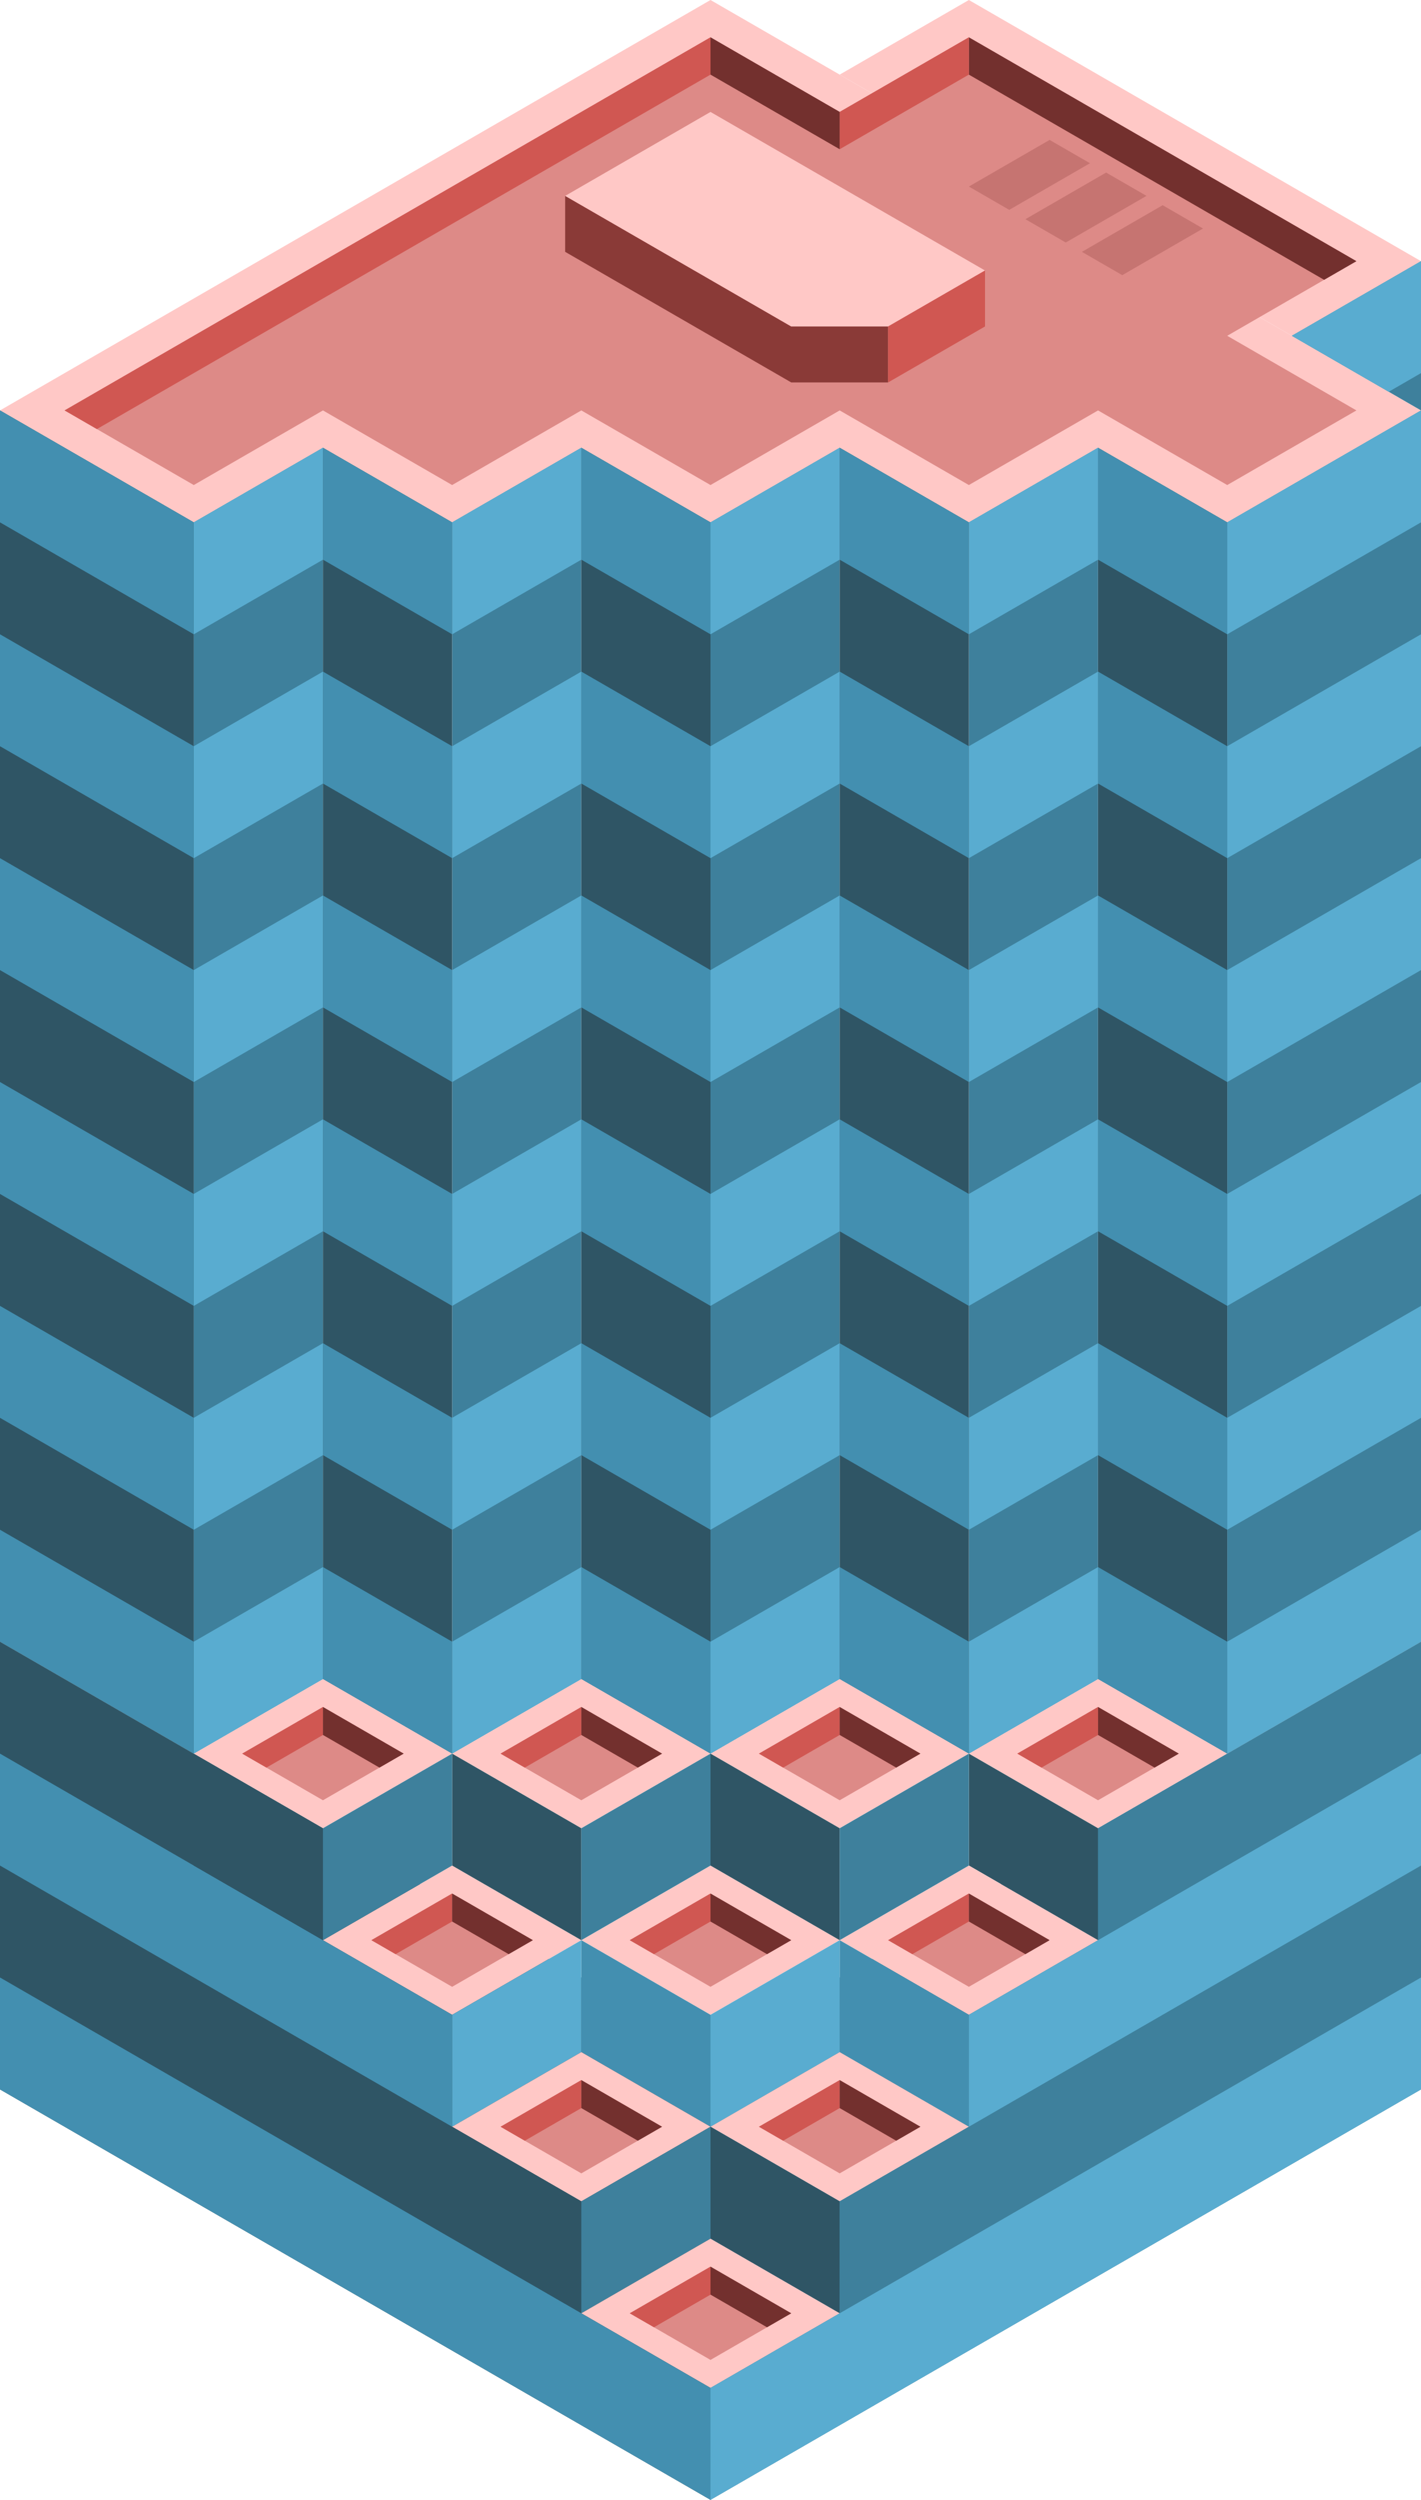 <svg id="Layer_1" data-name="Layer 1" xmlns="http://www.w3.org/2000/svg" viewBox="0 0 220 386.825">
  <defs>
    <style>
      .top-light {
        fill: #ffc8c6;
      }

      .curtain-R-prim-dark {
        fill: #3e809c;
      }

      .curtain-L-prim-dark {
        fill: #2f5565;
      }

      .top-prim {
        fill: #dd8a87;
      }

      .exterior-L-light {
        fill: #8a3a37;
      }

      .exterior-L-prim {
        fill: #73302e;
      }

      .top-dark {
        fill: #c67471;
      }

      .exterior-R-prim {
        fill: #d05752;
      }

      .curtain-L-prim-light {
        fill: #438fb0;
      }

      .curtain-R-prim-light {
        fill: #59acd0;
      }
    </style>
  </defs>
  <title>Artboard 9</title>
  <g id="root">
    <g id="anchor_0_1_1"></g>
    <path id="Path" class="top-light" d="M50,69.282,70,80.829,90,69.282l20,11.547,20-11.547,20,11.547,20-11.547,20,11.547,30-17.32L110,0,0,63.508l30,17.32Z"/>
    <path id="Path-2" data-name="Path" class="curtain-R-prim-dark" d="M190,80.829V271.355l30-17.32V63.508Z"/>
    <path id="Path-3" data-name="Path" class="curtain-L-prim-dark" d="M30,80.829V271.355L0,254.034V63.508Z"/>
    <path id="Path-4" data-name="Path" class="curtain-R-prim-dark" d="M110,386.825v-69.282l110-63.508v69.282Z"/>
    <path id="Path-5" data-name="Path" class="curtain-L-prim-dark" d="M110,386.825v-69.282L0,254.034v69.282Z"/>
    <path id="Path-6" data-name="Path" class="top-light" d="M130,11.547,150,0l70,40.414L200,51.961Z"/>
    <path id="Path-7" data-name="Path" class="curtain-R-prim-dark" d="M220,40.414V63.508L200,51.961Z"/>
    <path id="Path-8" data-name="Path" class="top-prim" d="M10,63.508l20,11.547,20-11.547,20,11.547,20-11.547,20,11.547,20-11.547,20,11.547,20-11.547,20,11.547,20-11.547-20-11.547,20-11.547L150,5.774,130,17.32,110,5.774Z"/>
    <path id="Path-9" data-name="Path" class="exterior-L-light" d="M122.5,59.178h15v-8.66h-15l-35-20.207v8.66Z"/>
    <path id="Path-10" data-name="Path" class="exterior-L-prim" d="M205,43.301,150,11.547V5.774l60,34.641Z"/>
    <path id="Path-11" data-name="Path" class="top-dark" d="M150,28.867l12.5-7.217,6.25,3.608-12.5,7.217Z"/>
    <path id="Path-12" data-name="Path" class="top-dark" d="M158.75,33.919l12.5-7.217,6.25,3.608L165,37.528Z"/>
    <path id="Path-13" data-name="Path" class="top-dark" d="M167.5,38.971,180,31.754l6.25,3.608L173.75,42.58Z"/>
    <path id="Path-14" data-name="Path" class="top-light" d="M87.5,30.311l22.5-12.99,42.5,24.537-15,8.66h-15Z"/>
    <path id="Path-15" data-name="Path" class="exterior-R-prim" d="M152.5,50.518v-8.66l-15,8.66v8.66Z"/>
    <path id="Path-16" data-name="Path" class="curtain-R-prim-dark" d="M30,80.829,50,69.282V259.808l-20,11.547Z"/>
    <path id="Path-17" data-name="Path" class="curtain-R-prim-dark" d="M110,80.829l20-11.547V259.808l-20,11.547Z"/>
    <path id="Path-18" data-name="Path" class="curtain-R-prim-dark" d="M70,80.829,90,69.282V259.808l-20,11.547Z"/>
    <path id="Path-19" data-name="Path" class="curtain-R-prim-dark" d="M150,80.829l20-11.547V259.808l-20,11.547Z"/>
    <path id="Path-20" data-name="Path" class="curtain-L-prim-dark" d="M50,69.282,70,80.829V271.355l-20-11.547Z"/>
    <path id="Path-21" data-name="Path" class="curtain-L-prim-dark" d="M90,69.282l20,11.547V271.355l-20-11.547Z"/>
    <path id="Path-22" data-name="Path" class="curtain-L-prim-dark" d="M130,69.282l20,11.547V271.355l-20-11.547Z"/>
    <path id="Path-23" data-name="Path" class="curtain-L-prim-dark" d="M170,69.282l20,11.547V271.355l-20-11.547Z"/>
    <path id="Path-24" data-name="Path" class="top-light" d="M150,271.355l20-11.547,20,11.547-20,11.547Z"/>
    <path id="Path-25" data-name="Path" class="curtain-L-prim-dark" d="M150,288.675l20,11.547V282.902l-20-11.547Z"/>
    <path id="Path-26" data-name="Path" class="curtain-R-prim-dark" d="M190,288.675l-20,11.547V282.902l20-11.547Z"/>
    <path id="Path-27" data-name="Path" class="top-prim" d="M157.5,271.355l12.5-7.217,12.5,7.217L170,278.572Z"/>
    <path id="Path-28" data-name="Path" class="exterior-R-prim" d="M161.25,273.52l8.75-5.052v-4.33l-12.5,7.217Z"/>
    <path id="Path-29" data-name="Path" class="exterior-L-prim" d="M178.75,273.52l3.75-2.165L170,264.138v4.33Z"/>
    <path id="Path-30" data-name="Path" class="top-light" d="M130,300.222l20-11.547,20,11.547-20,11.547Z"/>
    <path id="Path-31" data-name="Path" class="curtain-L-prim-light" d="M130,317.543l20,11.547V311.769l-20-11.547Z"/>
    <path id="Path-32" data-name="Path" class="top-prim" d="M137.5,300.222l12.5-7.217,12.5,7.217L150,307.439Z"/>
    <path id="Path-33" data-name="Path" class="exterior-R-prim" d="M141.25,302.387l8.75-5.052v-4.33l-12.5,7.217Z"/>
    <path id="Path-34" data-name="Path" class="exterior-L-prim" d="M158.75,302.387l3.75-2.165L150,293.005v4.33Z"/>
    <path id="Path-35" data-name="Path" class="top-light" d="M90,300.222l20-11.547,20,11.547-20,11.547Z"/>
    <path id="Path-36" data-name="Path" class="curtain-L-prim-light" d="M90,317.543l20,11.547V311.769l-20-11.547Z"/>
    <path id="Path-37" data-name="Path" class="curtain-R-prim-light" d="M130,317.543,110,329.09V311.769l20-11.547Z"/>
    <path id="Path-38" data-name="Path" class="top-prim" d="M97.5,300.222l12.5-7.217,12.5,7.217L110,307.439Z"/>
    <path id="Path-39" data-name="Path" class="exterior-R-prim" d="M101.25,302.387l8.75-5.052v-4.33l-12.5,7.217Z"/>
    <path id="Path-40" data-name="Path" class="exterior-L-prim" d="M118.75,302.387l3.75-2.165L110,293.005v4.33Z"/>
    <path id="Path-41" data-name="Path" class="top-light" d="M50,300.222l20-11.547,20,11.547-20,11.547Z"/>
    <path id="Path-42" data-name="Path" class="curtain-L-prim-light" d="M0,288.675,70,329.09V311.769L0,271.355Z"/>
    <path id="Path-43" data-name="Path" class="curtain-R-prim-light" d="M90,317.543,70,329.09V311.769l20-11.547Z"/>
    <path id="Path-44" data-name="Path" class="top-prim" d="M57.5,300.222,70,293.005l12.5,7.217L70,307.439Z"/>
    <path id="Path-45" data-name="Path" class="exterior-R-prim" d="M61.25,302.387,70,297.335v-4.33l-12.5,7.217Z"/>
    <path id="Path-46" data-name="Path" class="exterior-L-prim" d="M78.75,302.387l3.75-2.165L70,293.005v4.33Z"/>
    <path id="Path-47" data-name="Path" class="top-light" d="M70,329.09l20-11.547,20,11.547-20,11.547Z"/>
    <path id="Path-48" data-name="Path" class="curtain-L-prim-dark" d="M70,346.41l20,11.547V340.637L70,329.09Z"/>
    <path id="Path-49" data-name="Path" class="curtain-R-prim-dark" d="M110,346.41l-20,11.547V340.637l20-11.547Z"/>
    <path id="Path-50" data-name="Path" class="top-prim" d="M77.5,329.09,90,321.873l12.5,7.217L90,336.307Z"/>
    <path id="Path-51" data-name="Path" class="exterior-R-prim" d="M81.25,331.255,90,326.203v-4.33L77.5,329.09Z"/>
    <path id="Path-52" data-name="Path" class="exterior-L-prim" d="M98.75,331.255l3.75-2.165L90,321.873v4.33Z"/>
    <path id="Path-53" data-name="Path" class="top-light" d="M110,329.09l20-11.547,20,11.547-20,11.547Z"/>
    <path id="Path-54" data-name="Path" class="curtain-L-prim-dark" d="M110,346.41l20,11.547V340.637L110,329.09Z"/>
    <path id="Path-55" data-name="Path" class="curtain-R-prim-dark" d="M150,346.41l-20,11.547V340.637l20-11.547Z"/>
    <path id="Path-56" data-name="Path" class="top-prim" d="M117.5,329.09l12.5-7.217,12.5,7.217L130,336.307Z"/>
    <path id="Path-57" data-name="Path" class="exterior-R-prim" d="M121.25,331.255l8.75-5.052v-4.33L117.5,329.09Z"/>
    <path id="Path-58" data-name="Path" class="exterior-L-prim" d="M138.75,331.255l3.75-2.165L130,321.873v4.33Z"/>
    <path id="Path-59" data-name="Path" class="top-light" d="M90,357.957l20-11.547,20,11.547-20,11.547Z"/>
    <path id="Path-60" data-name="Path" class="curtain-L-prim-light" d="M0,323.316l110,63.508v-17.32L0,305.996Z"/>
    <path id="Path-61" data-name="Path" class="curtain-R-prim-light" d="M220,323.316,110,386.825v-17.32l110-63.508Z"/>
    <path id="Path-62" data-name="Path" class="top-prim" d="M97.5,357.957,110,350.74l12.5,7.217L110,365.174Z"/>
    <path id="Path-63" data-name="Path" class="exterior-R-prim" d="M101.25,360.122,110,355.07v-4.33l-12.5,7.217Z"/>
    <path id="Path-64" data-name="Path" class="exterior-L-prim" d="M118.75,360.122l3.75-2.165L110,350.74v4.33Z"/>
    <path id="Path-65" data-name="Path" class="top-light" d="M110,271.355l20-11.547,20,11.547-20,11.547Z"/>
    <path id="Path-66" data-name="Path" class="curtain-L-prim-dark" d="M110,288.675l20,11.547V282.902l-20-11.547Z"/>
    <path id="Path-67" data-name="Path" class="curtain-R-prim-dark" d="M150,288.675l-20,11.547V282.902l20-11.547Z"/>
    <path id="Path-68" data-name="Path" class="top-prim" d="M117.5,271.355l12.5-7.217,12.5,7.217L130,278.572Z"/>
    <path id="Path-69" data-name="Path" class="exterior-R-prim" d="M121.25,273.52l8.75-5.052v-4.33l-12.5,7.217Z"/>
    <path id="Path-70" data-name="Path" class="exterior-L-prim" d="M138.75,273.52l3.75-2.165L130,264.138v4.33Z"/>
    <path id="Path-71" data-name="Path" class="top-light" d="M70,271.355l20-11.547,20,11.547-20,11.547Z"/>
    <path id="Path-72" data-name="Path" class="curtain-L-prim-dark" d="M70,288.675l20,11.547V282.902l-20-11.547Z"/>
    <path id="Path-73" data-name="Path" class="curtain-R-prim-dark" d="M110,288.675l-20,11.547V282.902l20-11.547Z"/>
    <path id="Path-74" data-name="Path" class="top-prim" d="M77.5,271.355,90,264.138l12.5,7.217L90,278.572Z"/>
    <path id="Path-75" data-name="Path" class="exterior-R-prim" d="M81.25,273.52,90,268.468v-4.33l-12.5,7.217Z"/>
    <path id="Path-76" data-name="Path" class="exterior-L-prim" d="M98.75,273.52l3.75-2.165L90,264.138v4.33Z"/>
    <path id="Path-77" data-name="Path" class="top-light" d="M30,271.355l20-11.547,20,11.547-20,11.547Z"/>
    <path id="Path-78" data-name="Path" class="curtain-L-prim-dark" d="M30,288.675l20,11.547V282.902l-20-11.547Z"/>
    <path id="Path-79" data-name="Path" class="curtain-R-prim-dark" d="M70,288.675l-20,11.547V282.902l20-11.547Z"/>
    <path id="Path-80" data-name="Path" class="top-prim" d="M37.5,271.355,50,264.138l12.5,7.217L50,278.572Z"/>
    <path id="Path-81" data-name="Path" class="exterior-R-prim" d="M41.25,273.52,50,268.468v-4.33l-12.5,7.217Z"/>
    <path id="Path-82" data-name="Path" class="exterior-L-prim" d="M58.75,273.52l3.75-2.165L50,264.138v4.33Z"/>
    <path id="Path-83" data-name="Path" class="curtain-R-prim-light" d="M190,98.15,220,80.829v-17.32l-30,17.32Z"/>
    <path id="Path-84" data-name="Path" class="curtain-R-prim-light" d="M190,167.431l30-17.32v-17.32l-30,17.32Z"/>
    <path id="Path-85" data-name="Path" class="curtain-R-prim-light" d="M190,236.714l30-17.32V202.072L190,219.393Z"/>
    <path id="Path-86" data-name="Path" class="curtain-R-prim-light" d="M150,329.09l70-40.414v-17.32l-70,40.414Z"/>
    <path id="Path-87" data-name="Path" class="curtain-R-prim-light" d="M190,132.791,220,115.47V98.15l-30,17.32Z"/>
    <path id="Path-88" data-name="Path" class="curtain-R-prim-light" d="M190,202.072l30-17.32V167.431L190,184.752Z"/>
    <path id="Path-89" data-name="Path" class="curtain-R-prim-light" d="M190,271.355l30-17.32V236.714l-30,17.321Z"/>
    <path id="Path-90" data-name="Path" class="curtain-R-prim-light" d="M150,98.15l20-11.547V69.282L150,80.829Z"/>
    <path id="Path-91" data-name="Path" class="curtain-R-prim-light" d="M150,167.431l20-11.547V138.564l-20,11.547Z"/>
    <path id="Path-92" data-name="Path" class="curtain-R-prim-light" d="M150,236.714l20-11.547V207.846l-20,11.547Z"/>
    <path id="Path-93" data-name="Path" class="curtain-R-prim-light" d="M150,132.791l20-11.547v-17.32L150,115.47Z"/>
    <path id="Path-94" data-name="Path" class="curtain-R-prim-light" d="M150,202.072l20-11.547v-17.32l-20,11.547Z"/>
    <path id="Path-95" data-name="Path" class="curtain-R-prim-light" d="M150,271.355l20-11.547v-17.32l-20,11.547Z"/>
    <path id="Path-96" data-name="Path" class="curtain-R-prim-light" d="M70,98.15l20-11.547V69.282L70,80.829Z"/>
    <path id="Path-97" data-name="Path" class="curtain-R-prim-light" d="M70,167.431l20-11.547V138.564L70,150.111Z"/>
    <path id="Path-98" data-name="Path" class="curtain-R-prim-light" d="M70,236.714l20-11.547V207.846L70,219.393Z"/>
    <path id="Path-99" data-name="Path" class="curtain-R-prim-light" d="M70,132.791l20-11.547v-17.32L70,115.47Z"/>
    <path id="Path-100" data-name="Path" class="curtain-R-prim-light" d="M70,202.072l20-11.547v-17.32L70,184.752Z"/>
    <path id="Path-101" data-name="Path" class="curtain-R-prim-light" d="M70,271.355l20-11.547v-17.32l-20,11.547Z"/>
    <path id="Path-102" data-name="Path" class="curtain-R-prim-light" d="M110,98.15l20-11.547V69.282L110,80.829Z"/>
    <path id="Path-103" data-name="Path" class="curtain-R-prim-light" d="M110,167.431l20-11.547V138.564l-20,11.547Z"/>
    <path id="Path-104" data-name="Path" class="curtain-R-prim-light" d="M110,236.714l20-11.547V207.846l-20,11.547Z"/>
    <path id="Path-105" data-name="Path" class="curtain-R-prim-light" d="M110,132.791l20-11.547v-17.32L110,115.47Z"/>
    <path id="Path-106" data-name="Path" class="curtain-R-prim-light" d="M110,202.072l20-11.547v-17.32l-20,11.547Z"/>
    <path id="Path-107" data-name="Path" class="curtain-R-prim-light" d="M110,271.355l20-11.547v-17.32l-20,11.547Z"/>
    <path id="Path-108" data-name="Path" class="curtain-R-prim-light" d="M30,98.15l20-11.547V69.282L30,80.829Z"/>
    <path id="Path-109" data-name="Path" class="curtain-R-prim-light" d="M30,167.431l20-11.547V138.564L30,150.111Z"/>
    <path id="Path-110" data-name="Path" class="curtain-R-prim-light" d="M30,236.714l20-11.547V207.846L30,219.393Z"/>
    <path id="Path-111" data-name="Path" class="curtain-R-prim-light" d="M30,132.791l20-11.547v-17.32L30,115.47Z"/>
    <path id="Path-112" data-name="Path" class="curtain-R-prim-light" d="M30,202.072l20-11.547v-17.32L30,184.752Z"/>
    <path id="Path-113" data-name="Path" class="curtain-R-prim-light" d="M30,271.355l20-11.547v-17.32l-20,11.547Z"/>
    <path id="Path-114" data-name="Path" class="curtain-R-prim-light" d="M215,60.622l5-2.887V40.414l-20,11.547Z"/>
    <path id="Path-115" data-name="Path" class="curtain-L-prim-light" d="M170,86.603,190,98.15V80.829L170,69.282Z"/>
    <path id="Path-116" data-name="Path" class="curtain-L-prim-light" d="M170,155.885l20,11.547V150.111l-20-11.547Z"/>
    <path id="Path-117" data-name="Path" class="curtain-L-prim-light" d="M170,225.167l20,11.547V219.393l-20-11.547Z"/>
    <path id="Path-118" data-name="Path" class="curtain-L-prim-light" d="M170,121.243l20,11.547V115.47l-20-11.547Z"/>
    <path id="Path-119" data-name="Path" class="curtain-L-prim-light" d="M170,190.525l20,11.547v-17.32l-20-11.547Z"/>
    <path id="Path-120" data-name="Path" class="curtain-L-prim-light" d="M170,259.808l20,11.547V254.034l-20-11.547Z"/>
    <path id="Path-121" data-name="Path" class="curtain-L-prim-light" d="M90,86.603,110,98.15V80.829L90,69.282Z"/>
    <path id="Path-122" data-name="Path" class="curtain-L-prim-light" d="M90,155.885l20,11.547V150.111L90,138.564Z"/>
    <path id="Path-123" data-name="Path" class="curtain-L-prim-light" d="M90,225.167l20,11.547V219.393L90,207.846Z"/>
    <path id="Path-124" data-name="Path" class="curtain-L-prim-light" d="M90,121.243l20,11.547V115.47L90,103.923Z"/>
    <path id="Path-125" data-name="Path" class="curtain-L-prim-light" d="M90,190.525l20,11.547v-17.32L90,173.205Z"/>
    <path id="Path-126" data-name="Path" class="curtain-L-prim-light" d="M90,259.808l20,11.547V254.034l-20-11.547Z"/>
    <path id="Path-127" data-name="Path" class="curtain-L-prim-light" d="M130,86.603,150,98.15V80.829L130,69.282Z"/>
    <path id="Path-128" data-name="Path" class="curtain-L-prim-light" d="M130,155.885l20,11.547V150.111l-20-11.547Z"/>
    <path id="Path-129" data-name="Path" class="curtain-L-prim-light" d="M130,225.167l20,11.547v-17.32l-20-11.547Z"/>
    <path id="Path-130" data-name="Path" class="curtain-L-prim-light" d="M130,121.243l20,11.547V115.47l-20-11.547Z"/>
    <path id="Path-131" data-name="Path" class="curtain-L-prim-light" d="M130,190.525l20,11.547v-17.32l-20-11.547Z"/>
    <path id="Path-132" data-name="Path" class="curtain-L-prim-light" d="M130,259.808l20,11.547V254.034l-20-11.547Z"/>
    <path id="Path-133" data-name="Path" class="curtain-L-prim-light" d="M50,86.603,70,98.15V80.829L50,69.282Z"/>
    <path id="Path-134" data-name="Path" class="curtain-L-prim-light" d="M50,155.885l20,11.547V150.111L50,138.564Z"/>
    <path id="Path-135" data-name="Path" class="curtain-L-prim-light" d="M50,225.167l20,11.547v-17.32l-20-11.547Z"/>
    <path id="Path-136" data-name="Path" class="curtain-L-prim-light" d="M50,121.243l20,11.547V115.47L50,103.923Z"/>
    <path id="Path-137" data-name="Path" class="curtain-L-prim-light" d="M50,190.525l20,11.547v-17.32L50,173.205Z"/>
    <path id="Path-138" data-name="Path" class="curtain-L-prim-light" d="M50,259.808l20,11.547V254.034l-20-11.547Z"/>
    <path id="Path-139" data-name="Path" class="curtain-L-prim-light" d="M0,80.829,30,98.15V80.829L0,63.508Z"/>
    <path id="Path-140" data-name="Path" class="curtain-L-prim-light" d="M0,150.111l30,17.32V150.111l-30-17.32Z"/>
    <path id="Path-141" data-name="Path" class="curtain-L-prim-light" d="M0,219.393l30,17.32V219.393L0,202.072Z"/>
    <path id="Path-142" data-name="Path" class="curtain-L-prim-light" d="M0,115.47l30,17.32V115.47L0,98.15Z"/>
    <path id="Path-143" data-name="Path" class="curtain-L-prim-light" d="M0,184.752l30,17.32v-17.32L0,167.431Z"/>
    <path id="Path-144" data-name="Path" class="curtain-L-prim-light" d="M0,254.034l30,17.32v-17.32l-30-17.32Z"/>
    <path id="Path-145" data-name="Path" class="exterior-R-prim" d="M130,17.32v5.774l20-11.547V5.773Z"/>
    <path id="Path-146" data-name="Path" class="exterior-L-prim" d="M110,5.773v5.774l20,11.547V17.32Z"/>
    <path id="Path-147" data-name="Path" class="exterior-R-prim" d="M10,63.508,110,5.773v5.774L15,66.395Z"/>
  </g>
</svg>
